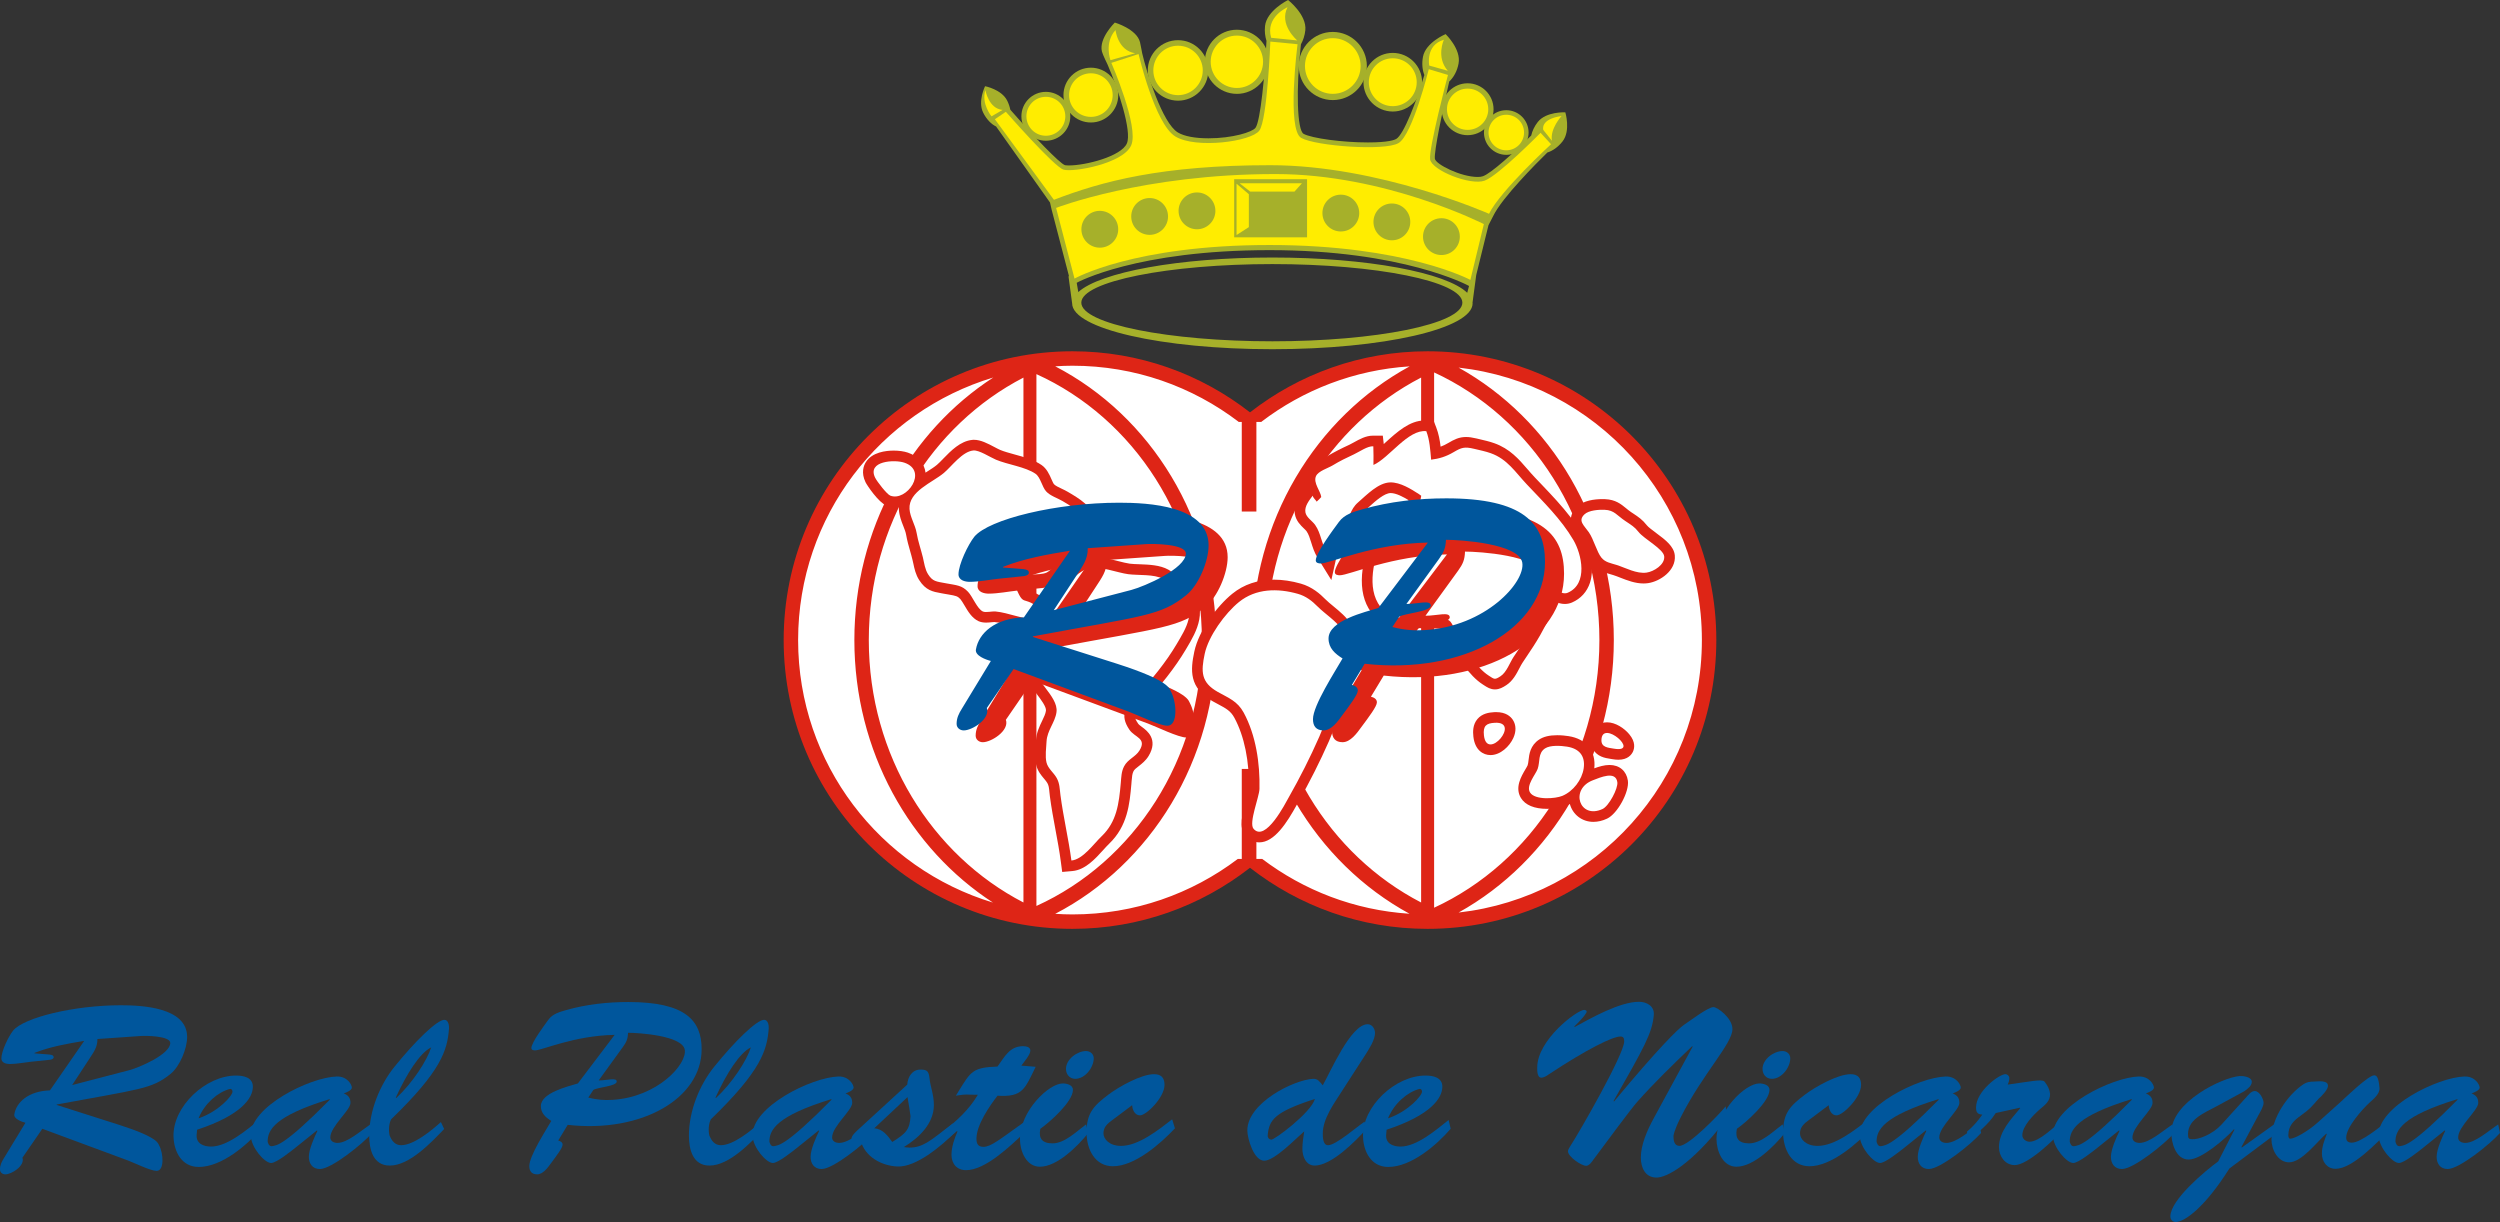 <svg xmlns="http://www.w3.org/2000/svg" width="420" height="205.295"><rect width="100%" height="100%" fill="#333333" stroke="none"/><path d="M12.125 182.29l9.675-2.522c1.593-.43 6.802-2.644 6.802-4.55 0-1.206-4.195-1.243-5.05-1.164l-7.19.5c.038 1.364-.663 2.257-1.364 3.345l-2.873 4.39zm-5.012 7.344l-3.345 4.858c.467 1.36-1.826 2.8-2.873 2.8-.467 0-.897-.314-.897-.82 0-.737.276-1.28.664-1.905l3.61-5.942c-.616-.16-2.018-.66-1.863-1.44.35-2.022 2.372-3.886 5.983-4.002l5.755-8.316c-2.84.467-5.713.972-8.357 2.023v.075c2.45.233 3.224.08 3.224.663 0 .308-.542.425-.738.425l-3.032.313c-1.084.117-2.485.388-3.61.388-.585 0-1.402-.196-1.402-.93 0-1.247 1.205-3.732 1.985-4.704 1.827-2.177 10.217-4.237 18.07-4.237 3.573 0 11.15.35 11.15 5.325 0 1.98-1.242 4.976-2.798 6.218-3.187 2.565-5.13 2.523-19.12 5.13v.074l10.496 3.345c6.68 2.135 6.526 3.144 6.722 3.457.738 1.36.892 4.275-.43 4.275-1.01 0-3.77-1.36-4.816-1.748l-14.38-5.326zM39.058 183.38c0-.272-.196-.506-.467-.43-1.942.508-4.194 2.372-5.245 4.937 3.42-1.168 5.75-3.85 5.713-4.508m4.817 6.254c-2.37 2.76-6.643 6.414-10.493 6.414-2.835 0-4.157-2.527-4.232-5.092-.16-5.092 5.475-10.296 10.53-10.26 1.242 0 2.798.314 2.798 1.87 0 1.9-1.906 4.774-9.367 7.227l-.078.855c-.117 1.476 1.168 1.976 2.41 1.976 2.76 0 6.027-2.83 8.082-4.466l.35 1.476z" fill="#00569c"/><path d="M44.965 191.773c.038.192.197.892.776.78.78-.16 1.986-.042 9.68-7.815l-.08-.075c-9.25 2.836-10.374 5.204-10.374 7.11m4.704 1.01c-.738.583-3.228 2.6-4.12 2.6-1.09 0-3.345-2.564-3.42-4.582-.16-4.857 9.95-9.832 14.454-9.95 1.79-.036 2.527 1.402 2.527 1.87 0 .467-1.008.854-1.358.967.738.313 1.125.738 1.125 1.597 0 1.243-3.382 3.962-3.382 5.793 0 .66.584.93 1.205.93 1.635 0 3.85-1.986 5.522-3.112l.31 1.44c-1.674 1.905-6.878 6.058-8.784 6.058-1.28 0-1.864-.93-1.864-2.055 0-1.243.934-3.303 1.44-4.354l-.08-.075-3.574 2.872z" fill="#00569c"/><path d="M66.574 184.468c2.76-2.565 5.167-6.298 5.868-8.512-1.902.93-4.12 4.43-5.947 8.432l.08.08zm8.045 5.204c-2.14 2.22-5.794 6.143-9.134 6.143-2.836 0-3.457-2.76-3.457-5.055 0-4.078 1.746-8.47 4.273-11.58 3.42-4.233 7.11-7.85 8.353-7.85.663 0 .817.936.78 1.44-.276 3.69-1.285 7.11-9.717 15.27-.35.665-.468 1.753-.272 2.683.35.892.893 1.672 1.944 1.672 2.135 0 5.13-2.49 6.685-3.886l.542 1.162zM100.58 181.514c1.438 0 3.03-.547 3.03.19 0 .782-3.302.973-3.923 1.403l-.855 1.28c1.434.392 2.756.467 4 .392 7.618-.43 12.63-5.99 12.206-8.438-.43-2.368-7.736-2.835-9.52-2.835-.043 1.046-.276 1.555-.86 2.373l-4.08 5.634zm-6.802 10.1c.35.08.738.275.738.7 0 .505-.972 1.79-1.98 3.15-.506.7-1.323 1.826-2.295 1.826-.928 0-1.316-.542-1.316-1.397 0-1.71 2.756-5.947 3.69-7.577-.934-.584-1.75-1.285-1.75-2.49 0-2.252 4.586-3.303 6.216-3.808l6.18-8.16c-6.8.116-12.2 2.606-13.37 2.606-.228 0-.62-.042-.62-.393 0-.928 2.256-3.923 2.877-4.778.7-.97 1.864-1.28 2.953-1.593 3.382-.972 6.956-1.36 10.455-1.36 9.637 0 12.318 3.11 12.318 7.928 0 8.278-10.067 14.108-22.502 12.706l-1.592 2.64zM120.284 184.468c2.76-2.565 5.167-6.298 5.867-8.512-1.905.93-4.12 4.43-5.946 8.432l.08.08zm8.044 5.204c-2.14 2.22-5.792 6.143-9.133 6.143-2.835 0-3.457-2.76-3.457-5.055 0-4.078 1.748-8.47 4.275-11.58 3.42-4.233 7.11-7.85 8.353-7.85.663 0 .817.936.78 1.44-.276 3.69-1.285 7.11-9.717 15.27-.35.665-.468 1.753-.272 2.683.35.892.892 1.672 1.943 1.672 2.136 0 5.13-2.49 6.686-3.886l.542 1.162z" fill="#00569c"/><path d="M129.26 191.773c.038.192.197.892.776.78.78-.16 1.986-.042 9.68-7.815l-.08-.075c-9.25 2.836-10.375 5.204-10.375 7.11m4.705 1.01c-.738.583-3.228 2.6-4.12 2.6-1.09 0-3.345-2.564-3.42-4.582-.16-4.857 9.95-9.832 14.454-9.95 1.788-.036 2.526 1.402 2.526 1.87 0 .467-1.01.854-1.36.967.74.313 1.127.738 1.127 1.597 0 1.243-3.378 3.962-3.378 5.793 0 .66.58.93 1.2.93 1.636 0 3.85-1.986 5.522-3.112l.31 1.44c-1.674 1.905-6.878 6.058-8.784 6.058-1.28 0-1.864-.93-1.864-2.055 0-1.243.93-3.303 1.438-4.354l-.08-.075-3.573 2.872z" fill="#00569c"/><path d="M146.867 189.557c1.44.08 2.294 1.285 3.032 2.294 2.33-1.438 2.952-2.1 3.068-4.353-.116-.817-.27-1.864-.504-3.186l-5.597 5.247zm13.21-.817l.39 1.476c-2.37 2.373-6.606 5.91-9.713 5.755-2.602-.115-5.48-1.596-6.18-4.432-.234.234-.505.505-.855.505-.39 0-.665-.388-.665-.74 0-.503.626-1.045.935-1.358l8.432-7.736c.08-1.28.817-2.524 2.22-2.524 1.162 0 1.396.35 1.512 1.44.155 1.475.738 2.797.738 4.507 0 3.186-2.564 5.555-5.05 7.073 2.486.425 4.004-.738 5.905-2.177l2.33-1.79z" fill="#00569c"/><path d="M173.994 179.22c-1.827 3.695-2.14 5.13-6.414 4.86-1.322 1.708-3.536 4.894-3.536 7.225 0 .855.275 1.364 1.168 1.364 1.242 0 2.644-1.173 6.68-4.046l.196 1.71c-2.29 2.097-6.49 6.255-9.79 6.255-1.52 0-2.45-1.048-2.45-2.603 0-1.28.505-2.76 1.01-3.887l-.08-.08-1.976 1.594-.43-1.476c2.332-1.785 4.47-3.766 5.905-6.214-2.368 0-1.63-.158-3.69.155l.43-.702c2.097-3.42 2.405-4.04 6.563-4.195 1.168-1.593 2.023-3.42 4.275-3.42.504 0 1.247.117 1.247.738 0 .697-1.13 1.982-1.518 2.53l2.41.19z" fill="#00569c"/><path d="M179.085 179.57c0-1.593 1.864-2.994 3.382-2.994.696 0 1.28.51 1.28 1.205 0 1.556-1.44 3.462-3.106 3.462-.934 0-1.555-.738-1.555-1.672m3.733 10.805c-1.752 2.135-5.172 5.634-8.124 5.634-2.294 0-3.34-2.645-3.34-4.626 0-4.74 4.853-9.366 7.185-9.366.662 0 1.713.233 1.713 1.088 0 1.944-3.85 5.4-5.48 6.53-.313 1.59.27 2.45 2.06 2.45 2.056 0 4.08-2.06 5.634-3.187l.35 1.475z" fill="#00569c"/><path d="M186.935 188.118c-.855.622-1.555 1.206-1.555 2.294 0 .892.934 2.098 2.952 2.098 2.957 0 6.335-2.72 8.59-4.466l.468 1.513c-2.373 2.528-6.722 6.372-10.417 6.372-2.99 0-4.43-2.8-4.43-5.672 0-3.265 1.17-4.47 3.69-6.377 1.753-1.316 5.48-3.418 7.658-3.418 1.206 0 1.748.626 1.748 1.794 0 2.13-3.07 5.124-4.115 5.124-.897 0-1.285-.97-1.322-1.71l-3.265 2.448zM212.974 190.724c-.037.35.154.663.584.738.467.117 6.722-4.546 7.344-6.84-6.84 2.215-7.695 3.537-7.928 6.102m12.398-7.307c-1.284 2.02-3.148 4.546-3.148 7.036 0 .62.037 1.943.892 1.943 1.322 0 4.9-3.148 6.143-3.966l.27 1.285c-1.827 2.018-5.83 6.1-8.666 6.1-1.476 0-2.06-1.555-2.06-2.797 0-.972.154-1.986.308-2.953-1.36 1.163-4.97 4.933-6.722 4.933-1.747 0-2.836-3.728-2.836-5.092 0-4.583 7.732-8.47 11.035-8.665.816-.037 1.13.505 1.634 1.09 1.284-2.215 4.7-10.26 7.54-10.26.775 0 1.242.776 1.242 1.477 0 1.167-1.05 2.76-1.672 3.732l-3.962 6.138z" fill="#00569c"/><path d="M238.895 183.38c0-.272-.192-.506-.467-.43-1.94.508-4.195 2.372-5.246 4.937 3.424-1.168 5.75-3.85 5.713-4.508m4.82 6.254c-2.372 2.76-6.647 6.414-10.49 6.414-2.837 0-4.16-2.527-4.238-5.092-.155-5.092 5.48-10.296 10.53-10.26 1.247 0 2.797.314 2.797 1.87 0 1.9-1.906 4.774-9.366 7.227l-.075.855c-.116 1.476 1.164 1.976 2.406 1.976 2.76 0 6.025-2.83 8.086-4.466l.35 1.476zM284.365 175.84l-.08-.08c-3.26 3.112-6.488 6.256-9.244 9.367-1.13 1.285-5.25 6.876-7.31 9.637-.27.388-.74 1.09-1.243 1.09-.855 0-3.07-1.552-3.07-2.45 0-.233.272-.658.388-.854 1.598-2.448 9.06-15.468 9.06-17.602 0-.505-.118-.818-.623-.818-1.322 0-5.596 2.098-12.127 6.41-.308.238-.818.51-1.163.51-.743 0-.7-1.25-.7-1.71 0-4.668 6.72-9.68 7.89-9.68.19 0 .424.116.424.312 0 .038-.196.66-2.097 2.486l.074.08c2.76-1.515 7.58-4.238 10.805-4.238 1.32 0 2.6.738 2.49 2.177-.24 3.11-1.753 5.676-6.766 14.496l.08.074c7.46-8.974 10.763-12.202 11.735-12.86 1.167-.78 4.077-2.995 4.974-2.995.66 0 3.186 1.83 3.186 3.695 0 2.448-4.975 7.46-8.703 14.846-1.13 2.252-1.205 3.028-1.205 3.182 0 .7.154 1.593 1.01 1.593 1.55 0 6.646-5.242 7.767-6.643.08.934.158 1.4.158 1.752 0 .308-.117.5-.43.892-5.59 7.226-9.674 9.323-11.347 9.323-1.942 0-2.638-1.71-2.638-3.382 0-2.134 1.088-4.582 2.097-6.45l6.605-12.16z" fill="#00569c"/><path d="M296.104 179.57c0-1.593 1.864-2.994 3.382-2.994.7 0 1.28.51 1.28 1.205 0 1.556-1.434 3.462-3.106 3.462-.935 0-1.556-.738-1.556-1.672m3.733 10.805c-1.752 2.135-5.172 5.634-8.124 5.634-2.294 0-3.34-2.645-3.34-4.626 0-4.74 4.853-9.366 7.19-9.366.658 0 1.71.233 1.71 1.088 0 1.944-3.85 5.4-5.48 6.53-.314 1.59.27 2.45 2.06 2.45 2.06 0 4.078-2.06 5.633-3.187l.35 1.475z" fill="#00569c"/><path d="M303.956 188.118c-.855.622-1.556 1.206-1.556 2.294 0 .892.934 2.098 2.952 2.098 2.957 0 6.335-2.72 8.59-4.466l.468 1.513c-2.373 2.528-6.722 6.372-10.417 6.372-2.99 0-4.43-2.8-4.43-5.672 0-3.265 1.17-4.47 3.692-6.377 1.752-1.316 5.48-3.418 7.656-3.418 1.207 0 1.75.626 1.75 1.794 0 2.13-3.07 5.124-4.122 5.124-.892 0-1.28-.97-1.317-1.71l-3.264 2.448z" fill="#00569c"/><path d="M315.264 191.773c.038.192.197.892.78.78.776-.16 1.98-.042 9.675-7.815l-.08-.075c-9.25 2.836-10.376 5.204-10.376 7.11m4.705 1.01c-.744.583-3.23 2.6-4.122 2.6-1.088 0-3.34-2.564-3.42-4.582-.158-4.857 9.947-9.832 14.455-9.95 1.79-.036 2.527 1.402 2.527 1.87 0 .467-1.01.854-1.36.967.74.313 1.126.738 1.126 1.597 0 1.243-3.377 3.962-3.377 5.793 0 .66.578.93 1.2.93 1.634 0 3.85-1.986 5.52-3.112l.31 1.44c-1.673 1.905-6.877 6.058-8.783 6.058-1.28 0-1.864-.93-1.864-2.055 0-1.243.93-3.303 1.44-4.354l-.08-.075-3.574 2.872z" fill="#00569c"/><path d="M335.28 186.992c-1.36 2.135-2.996 3.15-4.663 4.82l-.155-1.71c1.01-.816 1.822-1.788 2.565-2.84-.817-.078-1.05-.387-1.05-1.2 0-2.798 3.965-5.6 4.895-5.6.387 0 .7.312.7.663 0 .387-.116.738-.27 1.088 3.653-.504 5.788-.972 6.175-.504.584.737.855 1.358.935 2.06 0 1.2-.74 1.783-1.635 2.52-1.126.973-3.028 2.88-3.028 4.435 0 .62.62 1.088 1.205 1.088 1.667 0 4.12-2.527 5.4-3.5l.27 1.44c-1.475 1.668-5.946 5.984-8.16 5.984-1.63 0-2.64-1.513-2.64-2.994 0-2.64 2.018-4.7 3.574-6.568l-.08-.075-4.04.892z" fill="#00569c"/><path d="M347.715 191.773c.042.192.197.892.78.78.776-.16 1.98-.042 9.675-7.815l-.08-.075c-9.25 2.836-10.375 5.204-10.375 7.11m4.705 1.01c-.74.583-3.228 2.6-4.12 2.6-1.09 0-3.34-2.564-3.42-4.582-.154-4.857 9.945-9.832 14.453-9.95 1.79-.036 2.528 1.402 2.528 1.87 0 .467-1.008.854-1.36.967.74.313 1.127.738 1.127 1.597 0 1.243-3.377 3.962-3.377 5.793 0 .66.58.93 1.2.93 1.635 0 3.85-1.986 5.522-3.112l.308 1.44c-1.667 1.905-6.876 6.058-8.782 6.058-1.28 0-1.864-.93-1.864-2.055 0-1.243.934-3.303 1.44-4.354l-.08-.075-3.574 2.872z" fill="#00569c"/><path d="M375.388 189.792l-.08-.08c-1.397 1.556-5.48 5.092-7.614 5.092-2.177 0-2.915-2.835-2.915-4.545 0-5.093 8.468-9.213 11.463-9.484.54-.038 2.06.117 2.06.97 0 .702-.776 1.244-1.285 1.594l-4.43 2.41c-2.446 1.318-5.324 2.407-4.974 5.247.038.308.27.388.622.388 1.088.112 3.46-.818 4.933-2.41l4.16-4.588c.39-.425.856-1.09 1.477-1.09.776 0 1.476 1.323 1.476 1.987 0 .584-.54 1.476-.817 1.98l-2.91 5.443.074.075 5.91-4.233.19 1.63-8.197 6.138c-4.083 6.49-7.503 8.98-9.016 8.98-.547 0-.893-.43-.893-.936 0-2.798 5.905-7.694 8.04-9.25l2.724-5.32z" fill="#00569c"/><path d="M393.265 185.09c.813-.742 4.625-4.433 5.596-4.433.31 0 .74.117.894 2.14.08.93-.972 1.826-1.593 2.368-1.242 1.13-4.003 4.2-4.003 5.947 0 .62.35.855.972.855 1.475 0 4.82-2.72 5.983-3.653l.234 1.672c-1.98 1.9-6.102 6.372-8.975 6.372-1.438 0-2.293-1.205-2.293-2.565 0-1.167.424-2.25.816-3.265l-.08-.075c-1.517 1.318-4.12 4.817-6.254 4.817-1.906 0-2.957-2.177-2.957-3.85 0-3.77 2.915-7.652 5.405-9.287.54-.345 1.046-.425 1.71-.425.54 0 2.522-.35 2.368.818-.075.62-1.126 1.705-1.556 2.055-1.205 1.365-1.44 1.716-2.952 2.8-1.205.86-2.14 1.71-2.14 3.344 0 .192.042.58.313.58.7 0 2.836-1.126 4.662-2.757l3.85-3.457z" fill="#00569c"/><path d="M402.435 191.773c.037.192.196.892.78.78.776-.16 1.98-.042 9.675-7.815l-.08-.075c-9.25 2.836-10.375 5.204-10.375 7.11m4.704 1.01c-.74.583-3.224 2.6-4.12 2.6-1.09 0-3.34-2.564-3.42-4.582-.16-4.857 9.95-9.832 14.453-9.95 1.79-.036 2.532 1.402 2.532 1.87 0 .467-1.014.854-1.364.967.74.313 1.127.738 1.127 1.597 0 1.243-3.378 3.962-3.378 5.793 0 .66.58.93 1.2.93 1.635 0 3.85-1.986 5.522-3.112l.308 1.44c-1.668 1.905-6.877 6.058-8.782 6.058-1.28 0-1.864-.93-1.864-2.055 0-1.243.934-3.303 1.438-4.354l-.08-.075-3.573 2.872z" fill="#00569c"/><path d="M253.057 26.015c-2.07 0-3.752-1.68-3.752-3.75 0-2.07 1.682-3.752 3.752-3.752 2.065 0 3.746 1.682 3.746 3.75 0 2.07-1.68 3.752-3.746 3.752M223.904 16.814c-3.153 0-5.718-2.57-5.718-5.727 0-3.153 2.565-5.723 5.718-5.723 3.158 0 5.728 2.57 5.728 5.723 0 3.158-2.57 5.727-5.728 5.727" fill="#a6b02a"/><path d="M246.56 22.71c-2.403 0-4.36-1.952-4.36-4.358 0-2.4 1.957-4.36 4.36-4.36 2.404 0 4.357 1.96 4.357 4.36 0 2.406-1.953 4.358-4.358 4.358M175.706 23.645c-2.266 0-4.11-1.84-4.11-4.107 0-2.265 1.844-4.106 4.11-4.106s4.106 1.84 4.106 4.106-1.84 4.107-4.106 4.107" fill="#a6b02a"/><path d="M183.268 20.58c-2.54 0-4.606-2.066-4.606-4.603 0-2.54 2.065-4.606 4.606-4.606 2.537 0 4.6 2.066 4.6 4.607 0 2.537-2.063 4.602-4.6 4.602M233.984 18.738c-2.714 0-4.924-2.21-4.924-4.928 0-2.71 2.21-4.924 4.924-4.924 2.714 0 4.928 2.214 4.928 4.924 0 2.718-2.214 4.928-4.928 4.928M197.91 16.913c-2.798 0-5.083-2.28-5.083-5.078 0-2.803 2.285-5.087 5.083-5.087 2.803 0 5.083 2.284 5.083 5.087 0 2.798-2.28 5.078-5.083 5.078" fill="#a6b02a"/><path d="M207.794 15.767c-2.967 0-5.382-2.42-5.382-5.386 0-2.97 2.415-5.386 5.382-5.386 2.97 0 5.39 2.416 5.39 5.387 0 2.967-2.42 5.387-5.39 5.387" fill="#a6b02a"/><path d="M172.436 19.536c0 1.804 1.462 3.27 3.27 3.27 1.803 0 3.266-1.466 3.266-3.27 0-1.803-1.463-3.27-3.266-3.27-1.808 0-3.27 1.467-3.27 3.27M256.04 22.265c0 1.65-1.336 2.985-2.985 2.985-1.645 0-2.98-1.336-2.98-2.985 0-1.65 1.335-2.986 2.98-2.986 1.65 0 2.985 1.336 2.985 2.985M228.585 11.09c0 2.583-2.098 4.676-4.68 4.676-2.58 0-4.673-2.093-4.673-4.677 0-2.584 2.093-4.677 4.672-4.677 2.583 0 4.68 2.093 4.68 4.676M250.027 18.354c0 1.915-1.55 3.466-3.47 3.466-1.91 0-3.467-1.55-3.467-3.466 0-1.915 1.556-3.466 3.466-3.466 1.92 0 3.47 1.55 3.47 3.466M179.605 15.976c0 2.023 1.64 3.662 3.663 3.662 2.022 0 3.662-1.64 3.662-3.662 0-2.023-1.64-3.663-3.662-3.663-2.023 0-3.663 1.64-3.663 3.663M238.008 13.812c0 2.224-1.803 4.023-4.022 4.023-2.224 0-4.023-1.8-4.023-4.023s1.8-4.022 4.023-4.022c2.22 0 4.022 1.8 4.022 4.022M202.064 11.833c0 2.29-1.86 4.153-4.153 4.153-2.293 0-4.152-1.864-4.152-4.153 0-2.294 1.86-4.153 4.153-4.153 2.294 0 4.154 1.86 4.154 4.153M212.195 10.38c0 2.43-1.97 4.4-4.4 4.4-2.43 0-4.4-1.97-4.4-4.4 0-2.43 1.97-4.4 4.4-4.4 2.43 0 4.4 1.97 4.4 4.4" fill="#ffed00"/><path d="M246.494 49.19c-3.5-3.395-16.822-5.927-32.733-5.927-15.72 0-28.92 2.47-32.61 5.807l-.263-1.56.047-.028c.098-.06 10.03-5.46 32.364-5.46 22.335 0 33.294 5.903 33.402 5.97l.093.06-.3 1.14zm-32.733 8.15c-17.382 0-32.102-2.907-32.102-6.49s14.72-6.484 32.103-6.484c17.383 0 31.917 2.9 31.917 6.484 0 3.583-14.534 6.49-31.916 6.49m49.215-38.467s-3.223-.173-4.634 1.626c-.573.732-.933 1.522-1.1 2.27-2.804 2.77-6.682 6.315-8.102 6.834-.215.084-.528.126-.892.126-2.84 0-7.073-2.13-7.194-3.07-.16-1.18 1.33-8.287 2.415-12.963.743-.69 1.336-1.757 1.57-3.032.453-2.415-2.177-4.933-2.177-4.933s-3.36 1.4-3.808 3.817c-.21 1.124-.102 2.194.234 3.058-1.308 4.36-3.434 9.993-4.742 10.75-.233.135-1.266.574-4.737.574-4.28 0-9.43-.69-10.81-1.448-1.083-.598-1.298-7.437-.457-14.925l.01-.11c.377-.676.648-1.475.74-2.367C219.563 2.47 216.396 0 216.396 0s-3.602 1.77-3.873 4.382c-.093.897.01 1.742.248 2.485l-.02.318c-.25 5.24-.985 13.14-1.825 14.285-.528.72-3.873 1.766-7.91 1.766-2.265 0-4.092-.35-5.138-.985-2.607-1.578-5.256-10.123-5.99-13.304 0 0-.275-1.48-.368-1.86-.552-2.218-4.23-3.297-4.23-3.297s-2.718 2.647-2.166 4.866c.13.533.93 2.15.93 2.15 1.76 4.04 4.152 11.272 3.26 13.29-.953 2.177-6.895 3.7-9.745 3.7-.45 0-.63-.042-.673-.056-.91-.318-5.307-4.91-9.035-9.166l-.13-.154c-.1-.49-.267-1-.52-1.51-.94-1.89-3.718-2.428-3.718-2.428s-1.26 2.536-.322 4.433c.555 1.126 1.373 1.957 2.176 2.336l9.06 12.777.246 1.103 2.953 11.32-.103-.07.616 4.582c0 4.256 15.062 7.703 33.64 7.703 18.58 0 33.64-3.447 33.64-7.703 0-.042-.014-.08-.014-.122l.62-4.63 2.062-8.385.803-1.56c1.51-3.11 7.33-8.927 9.087-10.646.878-.272 1.803-.912 2.546-1.86 1.41-1.8.472-4.887.472-4.887" fill="#a6b02a"/><path d="M167.14 20.03l1.842-1.25s8.077 9.22 9.68 9.716c1.61.495 10.02-.99 11.38-4.083 1.363-3.088-3.336-13.85-3.336-13.85l4.573-1.487s2.723 11.754 6.184 13.856c3.467 2.102 12.74.864 14.104-.99 1.36-1.855 1.85-14.954 1.85-14.954l4.568.444s-1.845 14.384.63 15.748c2.477 1.36 13.978 2.223 16.328.864 2.35-1.36 5.092-12.422 5.092-12.422l3.224.967s-3.247 12.318-3 14.177c.248 1.855 6.802 4.452 9.157 3.584 2.35-.864 9.4-8.04 9.4-8.04l1.76 1.92s-8.563 7.854-10.418 11.69c0 0-18.435-8.167-36.738-8.167-18.307 0-28.328 2.724-36.363 5.816l-9.92-13.54z" fill="#ffed00"/><path d="M177.427 34.93s14.594-5.69 36.858-5.69c18.556 0 35.004 8.413 35.004 8.413l-2.267 9.37s-10.842-5.862-33.728-5.862c-22.88 0-32.776 5.644-32.776 5.644l-3.093-11.875z" fill="#ffed00"/><path d="M196.232 36.363c0 1.71-1.387 3.093-3.093 3.093-1.71 0-3.093-1.383-3.093-3.093s1.383-3.092 3.092-3.092c1.705 0 3.092 1.384 3.092 3.093M187.86 38.516c0 1.71-1.388 3.093-3.093 3.093-1.71 0-3.093-1.384-3.093-3.094s1.383-3.093 3.093-3.093c1.705 0 3.092 1.383 3.092 3.093M204.186 35.424c0 1.705-1.387 3.092-3.092 3.092S198 37.13 198 35.424c0-1.71 1.39-3.093 3.094-3.093 1.705 0 3.092 1.384 3.092 3.094M228.352 35.795c0 1.71-1.383 3.093-3.093 3.093-1.706 0-3.093-1.383-3.093-3.093s1.387-3.092 3.092-3.092c1.71 0 3.092 1.382 3.092 3.092M236.927 37.278c0 1.706-1.383 3.093-3.092 3.093-1.705 0-3.093-1.386-3.093-3.092 0-1.71 1.388-3.092 3.093-3.092 1.71 0 3.092 1.383 3.092 3.092M245.25 39.753c0 1.71-1.38 3.093-3.09 3.093-1.706 0-3.094-1.383-3.094-3.093s1.388-3.093 3.093-3.093c1.71 0 3.09 1.383 3.09 3.093M219.586 39.876h-12.244v-9.773h12.244v9.773z" fill="#a6b02a"/><path d="M239.826 59.015c-11.25 0-21.596 3.84-29.827 10.263-8.233-6.423-18.575-10.263-29.825-10.263-26.796 0-48.518 21.722-48.518 48.518 0 26.792 21.722 48.514 48.518 48.514 11.25 0 21.592-3.84 29.824-10.263 8.23 6.423 18.577 10.263 29.826 10.263 26.796 0 48.52-21.722 48.52-48.514 0-26.796-21.724-48.518-48.52-48.518" fill="#de2516"/><path d="M245.045 153.306c15.496-8.624 26.077-25.88 26.077-45.772 0-19.9-10.58-37.158-26.077-45.777 22.994 2.593 40.872 22.083 40.872 45.777 0 23.685-17.874 43.18-40.872 45.772m-4.115-90.74c16.327 7.544 27.768 24.81 27.768 44.968 0 20.148-11.44 37.42-27.768 44.963v-89.93zm-2.182 89.053c-15.37-7.952-25.983-24.68-25.983-44.086 0-19.415 10.61-36.153 25.983-44.104v88.19zm-26.698-7.32h-.976V129.18h-2.457V144.3h-.664c-7.726 5.848-17.345 9.323-27.777 9.323-.976 0-1.943-.037-2.9-.102 16.004-8.3 27.038-25.768 27.038-45.986 0-20.228-11.034-37.695-27.04-45.992.96-.065 1.926-.102 2.902-.102 10.493 0 20.158 3.513 27.908 9.418-.01.01-.023.018-.032.028h.565v15.056h2.457V70.886h.874c-.01-.01-.02-.02-.033-.028 7.007-5.34 15.58-8.713 24.91-9.31-15.717 8.543-26.484 25.912-26.484 45.986 0 20.055 10.754 37.428 26.456 45.977-9.264-.6-17.776-3.932-24.746-9.21m-77.968-36.766c0-20.83 13.823-38.41 32.79-44.118-13.987 9.058-23.34 25.418-23.34 44.118 0 18.672 9.325 35.032 23.284 44.1-18.94-5.733-32.734-23.298-32.734-44.1m40.035-44.683c16.332 7.396 27.796 24.596 27.796 44.684 0 20.078-11.47 37.265-27.796 44.664V62.85zm-2.18 88.765c-15.37-7.95-25.98-24.68-25.98-44.08 0-19.41 10.61-36.15 25.98-44.1v88.18z" fill="#fff"/><path d="M266.988 134.91c.154.052.303.09.448.122 5.03 1.042-.392-4.765-.448-.12" fill="#fff"/><path d="M269.98 121.348c-1.347 0-2.71.93-2.725 3-.014 1.25.626 2.25 1.748 2.746.54.238 1.093.322 1.574.397l.257.043c.388.066.733.103 1.05.103 1.58 0 2.21-.85 2.45-1.355.246-.527.49-1.606-.623-2.933-.825-.995-2.302-2-3.73-2M251.362 119.635c-.112 0-.224 0-.34.01-.898.05-2.028.228-2.813 1.153-.8.948-.772 2.135-.683 2.943.252 2.295 1.654 3.112 2.882 3.112 1.653 0 3.18-1.443 3.83-2.868.505-1.103.476-2.182-.065-3.027-.393-.603-1.192-1.322-2.813-1.322M224.037 101.874c-.523-.43-1.018-.836-1.387-1.21-.846-.86-2.19-2.07-4.116-2.616-1.546-.44-3.06-.664-4.485-.664-2.72 0-5.088.795-7.027 2.37-2.527 2.045-5.62 6.147-6.376 9.706-.654 3.112-.916 6.087 3.064 8.34.323.18.64.35.945.513 1.303.696 2.097 1.116 2.72 2.27 1.68 3.107 2.54 7.344 2.433 11.922-.02.27-.262 1.168-.44 1.827-.686 2.513-1.28 4.68-.158 6.026.62.747 1.452 1.16 2.35 1.16 2.522 0 4.63-3.248 6.362-6.42l.14-.266c1.99-3.504 3.69-6.886 5.21-10.334.25-.57.475-1.14.7-1.71.495-1.242.957-2.42 1.658-3.46 1.028-1.538 1.21-2.898 1.406-4.337.038-.255.075-.526.117-.807.06-.397.145-.827.234-1.275.47-2.504 1.065-5.615-.444-8.068-.715-1.163-1.878-2.12-2.906-2.966M278.217 89.527c-.584-.435-1.313-.976-1.537-1.266-.757-.97-1.434-1.415-2.29-1.985l-.368-.242c-.346-.234-.62-.463-.873-.673-.82-.668-1.74-1.43-3.486-1.5-.136-.005-.285-.01-.444-.01-1.35 0-3.196.226-4.298 1.295-.64.622-.93 1.248-1 1.832-1.513-1.972-3.21-3.775-4.877-5.522-.416-.435-.83-.87-1.242-1.304-.416-.438-.8-.886-1.182-1.325-1.457-1.69-2.966-3.44-5.577-4.368-.818-.29-1.677-.49-2.513-.682l-.49-.117c-.71-.168-1.248-.243-1.743-.243-1.192 0-2.023.435-2.986 1.004-.442.26-.858.462-1.288.62-.13-1.083-.327-2.17-.738-3.24l-.392-1.01-1.075-.122c-.173-.018-.346-.028-.514-.028-2.476 0-4.615 1.948-6.512 3.667l-.32.295-.16-1.41h-1.7c-1.14 0-2.22.6-3.173 1.13-.26.144-.504.28-.72.382-1.386.64-2.554 1.22-3.755 1.953-.177.108-.416.21-.668.327-1.032.477-2.317 1.065-2.854 2.308-.393.902-.285 1.77-.047 2.518l-.294.397-.132.173c-.687.91-1.714 2.284-1.43 3.985.2 1.144.958 1.873 1.51 2.405.168.164.364.346.44.454.363.523.564 1.163.793 1.906.248.798.53 1.705 1.075 2.583l2.308 3.733.953-4.284.444-2.004c.69-.5 1.345-1.005 1.948-1.663.714-.78 1.074-1.59 1.364-2.243.275-.635.48-1.088.953-1.5.22-.19.458-.4.7-.625 1.06-.958 2.518-2.275 3.602-2.294.91 0 2.102.635 3.037 1.205l-.052.052c-.186.182-.812.504-1.224.714-.41.206-.803.41-1.116.608-2.425 1.532-3.43 3.344-4.265 5.778-2.13 6.223-1.476 10.694 1.953 13.3 1.34 1.02 2.92 1.135 3.99 1.135.466 0 .938-.018 1.43-.05.39-.024.78-.048 1.148-.048.107 0 .215.005.322.01.2.008.477.013.8.013.625.01 2.218.024 2.727.15.154.266.383.794.51 1.093.195.453.382.864.532 1.12l.074.127c1.373 2.29 3.25 5.43 5.615 6.947l.223.145c.52.336 1.05.686 1.822.686.752 0 1.33-.34 1.906-.714 1.1-.715 1.72-1.91 2.215-2.87.164-.312.323-.62.486-.868l.64-.962c.795-1.177 1.608-2.392 2.35-3.7.697-1.228 1.342-2.49 1.963-3.704.27-.524.537-1.047.813-1.58.032-.055.06-.13.093-.205.373.14.793.248 1.28.248.41 0 .812-.084 1.19-.243 1.48-.64 2.528-1.794 3.032-3.336.35-1.08.402-2.27.266-3.452.09.136.178.27.28.392.88 1.08 1.98 1.393 2.87 1.64.163.047.335.094.504.15.383.12.775.275 1.177.434 1.162.453 2.48.972 3.895.972.257 0 .518-.02.77-.056 1.986-.285 4.724-2.107 4.485-4.658-.144-1.54-1.607-2.63-3.153-3.78M199.656 98.6c-.463-.462-.967-.71-1.332-.89-.102-.048-.2-.09-.26-.127-.1-.085-.207-.248-.333-.43-.29-.435-.695-1.023-1.456-1.453-1.397-.78-3.233-.846-4.85-.906-.616-.02-1.195-.042-1.634-.098-.524-.075-1.21-.243-1.94-.43-1.265-.323-2.704-.682-4.017-.682-.397 0-.775.032-1.116.098-1.78.34-3.373 1.845-4.658 3.055-.258.243-.5.472-.72.663-.37.323-.734.724-1.117 1.15-.462.513-1.154 1.275-1.555 1.47-.187-.106-.407-.228-.682-.363-.463-.225-.837-.332-1.084-.402-.005 0-.014-.005-.02-.005-.022-.042-.055-.093-.083-.16-.08-.14-.25-.466-.263-.508.14-.224.967-.27 1.575-.304.808-.046 1.728-.103 2.56-.51.943-.46 1.733-1.428 2.494-2.358.262-.318.496-.617.7-.818.32-.313.664-.626 1.02-.943.826-.74 1.677-1.5 2.345-2.416.888-1.215 1.206-2.458.95-3.7-.5-2.392-2.972-3.84-4.785-4.9-.322-.192-.682-.365-1.05-.538-.515-.243-1.043-.495-1.28-.752-.108-.122-.3-.56-.43-.85-.346-.785-.776-1.76-1.654-2.37-1.284-.882-2.947-1.34-4.554-1.78-.897-.25-1.752-.48-2.41-.76-.267-.112-.594-.29-.94-.472-1.14-.603-2.317-1.224-3.452-1.224l-.196.005-.084.01c-2.01.19-3.607 1.844-4.896 3.17-.388.403-.752.777-1.037 1.015-.41.35-1.008.733-1.643 1.135-.094.06-.187.12-.28.182-.188-1.537-1.243-2.78-2.98-3.368-.64-.215-1.482-.336-2.365-.336-1.3 0-3.63.253-4.69 1.95-.35.56-.827 1.746-.047 3.362.252.528 2.186 3.406 3.518 3.93.448.167.92.256 1.406.256.228 0 .452-.037.68-.075-.004.154-.008.318 0 .48.062 1.043.42 1.96.74 2.767.21.528.4 1.023.476 1.462.172.99.42 1.855.658 2.69.14.496.29 1 .416 1.547.05.2.093.4.14.61.182.865.388 1.846.977 2.767 1.11 1.747 2.303 1.962 3.68 2.21l.45.083.79.136c1.274.22 1.53.276 1.998.77.164.174.444.655.677 1.038.594 1.014 1.27 2.163 2.374 2.672.364.163.784.243 1.284.243.285 0 .598-.03.91-.062.174-.02.338-.037.46-.037.807.07 1.625.295 2.498.524l.636.168.41.103c.304.075.71.177.907.257.01.075.024.196.02.388-.01.15-.07.448-.182.738l-.15.378.033.41.295 3.63c.075 2.103 1.406 3.85 2.58 5.392.765 1.004 1.718 2.256 1.63 2.91-.066.514-.333 1.065-.64 1.705-.454.94-.973 2.005-1.043 3.36-.014.2-.028.42-.046.653-.08 1.028-.173 2.308.084 3.387.243 1.033.85 1.757 1.336 2.33.22.263.43.515.546.725.23.407.276.785.346 1.533.023.225.05.468.08.715.247 1.888.602 3.79.943 5.63.328 1.765.67 3.592.898 5.363l.224 1.69 1.7-.15c2.16-.18 3.85-2.05 5.21-3.554.34-.374.658-.73.953-1.01 3.143-3.003 3.47-6.75 3.76-10.047l.038-.486c.065-.793.112-1.265.322-1.68.145-.277.43-.506.878-.85.52-.408 1.168-.908 1.654-1.702 1.71-2.817-.327-4.302-1.09-4.858-.28-.206-.536-.397-.657-.565-.85-1.252-.855-1.66 1.018-3.537 2.625-2.634 5.232-5.97 6.97-8.913l.192-.322c1.555-2.62 3.905-6.583.266-10.212" fill="#de2516"/><path d="M270.402 128.515c-.897 0-1.804.285-2.56.565.303-2.882-1.322-4.947-4.326-5.41-.45-.07-1.154-.153-1.91-.153-1.3 0-2.29.238-3.037.733-1.496.99-1.664 2.476-1.772 3.452-.042.337-.075.654-.154.87-.042.116-.248.462-.383.69-.676 1.145-1.816 3.056-.737 4.808.73 1.19 2.25 1.817 4.4 1.817 1.21 0 2.453-.206 3.242-.537.197-.08.384-.187.57-.285.482 1.784 2.05 3.008 3.948 3.008.752 0 1.527-.177 2.303-.542 1.738-.807 3.76-4.502 3.5-6.375-.235-1.63-1.417-2.64-3.084-2.64" fill="#de2516"/><path d="M263.244 125.435c-1-.154-2.794-.29-3.686.303-1.21.804-.803 2.23-1.23 3.43-.34.952-2.003 2.798-1.283 3.965.813 1.318 4.256 1.066 5.433.57 1.812-.76 3.298-2.68 3.583-4.63.305-2.106-.784-3.325-2.816-3.638M269.04 124.363c-.004.607.276.916.688 1.098.397.178.92.23 1.406.314 4.6.794-2.065-5.106-2.093-1.41M251.12 121.427c-1.414.08-1.998.5-1.82 2.116.5 4.48 6.31-2.373 1.82-2.116M221.373 101.912c-.962-.98-2-1.77-3.326-2.145-3.396-.967-7.058-.925-9.9 1.374-2.344 1.902-5.12 5.72-5.754 8.69-.635 3.013-.645 4.807 2.195 6.414 1.813 1.023 3.294 1.528 4.36 3.49 2.045 3.784 2.746 8.535 2.643 12.818-.032 1.3-1.82 5.69-1.008 6.667 1.995 2.395 5.4-4.332 5.928-5.266 1.883-3.322 3.588-6.68 5.125-10.175.822-1.865 1.37-3.747 2.51-5.448.956-1.43.97-2.658 1.246-4.424.36-2.35 1.42-5.872.034-8.128-.888-1.434-2.85-2.65-4.05-3.868M259.938 100.604c.177-.336.346-1.266.752-1.457.71-.332 1.663.873 2.695.43 3.462-1.496 2.34-6.466.95-8.844-2.066-3.527-5.05-6.405-7.83-9.357-1.935-2.055-3.27-4.246-6.055-5.237-.878-.314-1.873-.515-2.826-.744-1.598-.378-2.093-.214-3.406.56-1.308.772-2.443 1.103-3.788 1.272-.145-1.635-.24-3.294-.813-4.79-3.07-.34-6.242 4.52-8.88 5.677.004-1.042.032-2.102-.02-3.134-.943-.08-2.33.916-3.25 1.346-1.258.58-2.393 1.135-3.575 1.855-.78.477-2.438.954-2.812 1.818-.49 1.13.775 2.5.888 3.504-.06.093-.584.626-.767.775-.153-.29-.592-.598-.667-1.004-.57.76-1.4 1.77-1.228 2.79.15.877 1.15 1.433 1.64 2.133 1.004 1.43 1.032 3.126 1.93 4.58l.592-2.674c.846-.612 1.593-1.125 2.224-1.812 1.145-1.252 1.052-2.663 2.463-3.887 1.453-1.257 3.39-3.317 5.41-3.36 1.672-.027 3.49 1.108 4.834 1.982.127.084.243.173.365.266-.098.814-.346 1.543-.907 2.085-.597.58-1.887 1.08-2.63 1.546-1.948 1.234-2.765 2.636-3.527 4.85-1.242 3.62-2.186 8.615 1.34 11.296 1.63 1.243 4 .598 5.892.687.94.042 3.728-.066 4.55.51.57.396 1.107 2.124 1.472 2.732 1.275 2.125 3.073 5.17 5.124 6.49.98.63 1.01.774 2.01.12 1.022-.663 1.55-2.266 2.185-3.228 1-1.504 2.03-2.966 2.926-4.555.967-1.71 1.83-3.475 2.742-5.218M275.27 89.36c-.663-.855-1.214-1.154-2.24-1.846-1.39-.925-1.823-1.803-3.444-1.868-.953-.042-2.682.065-3.415.78-1.116 1.08-.055 1.836.743 2.98.832 1.187 1.346 3.327 2.13 4.284.655.794 1.528.902 2.542 1.22 1.57.5 3.364 1.527 5.05 1.284 1.19-.168 3.088-1.327 2.952-2.72-.116-1.246-3.377-2.91-4.316-4.114M196.87 98.913c-.607-.542-.78-1.27-1.466-1.654-1.495-.832-4.18-.575-5.85-.795-1.835-.243-4.66-1.383-6.502-1.028-1.583.304-3.363 2.275-4.536 3.303-.878.77-2.05 2.467-3.195 2.948-1.022.425-1.074.075-2.11-.42-1.066-.514-1.374-.15-2-1.346-.365-.705-.72-1.434-.187-2.284 1.014-1.626 3.522-.813 4.858-1.472.894-.44 2.015-2.135 2.73-2.84 1.013-1.005 2.345-2.01 3.176-3.15 2.042-2.783-.87-4.582-3.29-6.002-.877-.514-2.05-.864-2.745-1.62-.686-.744-.952-2.383-1.784-2.958-1.7-1.172-4.68-1.537-6.648-2.368-1.032-.435-2.82-1.64-3.802-1.547-1.86.174-3.653 2.683-4.952 3.776-1.925 1.616-5.947 3.093-5.77 6.045.085 1.38.963 2.654 1.196 4.033.248 1.457.692 2.64 1.052 4.11.228.967.345 2.005.878 2.84.775 1.215 1.34 1.197 2.952 1.5 1.846.346 2.71.327 3.76 1.44.772.812 1.528 2.863 2.49 3.307.482.22 1.556-.056 2.08-.01 1.172.108 2.307.458 3.415.743 1.65.42 2.737.505 2.676 2.528-.014.44-.154.95-.303 1.332l.3 3.714c.115 3.116 4.55 5.877 4.198 8.59-.224 1.725-1.574 3.07-1.672 4.934-.056 1.033-.257 2.513-.01 3.527.244 1.028 1.192 1.682 1.71 2.607.524.943.496 1.794.636 2.878.477 3.667 1.36 7.34 1.84 10.992 1.925-.164 3.752-2.817 5.08-4.08 2.54-2.432 2.91-5.47 3.213-8.92.093-1.024.093-1.93.556-2.818.627-1.22 1.925-1.58 2.59-2.668 1.265-2.078-.786-2.163-1.692-3.485-1.72-2.522-.594-3.984 1.223-5.806 2.445-2.444 4.98-5.648 6.7-8.56 1.584-2.685 3.504-5.6.734-8.36-.463-.463-1.12-.594-1.523-.954M151.93 77.728c-1.65-.56-6.275-.303-4.916 2.51.313.653 1.995 2.816 2.556 3.03 2.728 1.06 6.442-4.152 2.36-5.54M267.625 131.075c-3.984 1.5-2.265 6.634 1.607 4.835 1.06-.49 2.63-3.452 2.48-4.503-.275-1.98-2.895-.78-4.087-.332" fill="#fff"/><path d="M180.238 104.492l13.03-3.4c2.143-.575 9.155-3.56 9.155-6.125 0-1.62-5.648-1.672-6.802-1.57l-9.678.682c.05 1.83-.888 3.036-1.832 4.498l-3.872 5.914zm-6.75 9.89l-4.5 6.54c.626 1.83-2.46 3.77-3.872 3.77-.626 0-1.205-.42-1.205-1.098 0-.995.37-1.728.893-2.57l4.868-8.002c-.84-.21-2.723-.892-2.513-1.938.472-2.72 3.19-5.232 8.06-5.387l7.74-11.197c-3.817.626-7.69 1.308-11.25 2.72v.1c3.298.32 4.345.11 4.345.894 0 .42-.734.574-.995.574l-4.078.42c-1.468.155-3.35.524-4.87.524-.784 0-1.882-.262-1.882-1.257 0-1.672 1.62-5.022 2.668-6.334 2.457-2.928 13.762-5.703 24.33-5.703 4.815 0 15.018.472 15.018 7.17 0 2.673-1.677 6.7-3.765 8.372-4.294 3.456-6.91 3.4-25.746 6.908v.103l14.127 4.504c8.998 2.878 8.793 4.237 9.054 4.653.995 1.83 1.2 5.76-.574 5.76-1.365 0-5.078-1.83-6.49-2.354l-19.363-7.17zM239.478 103.446c1.934 0 4.078-.733 4.078.262 0 1.046-4.447 1.308-5.283 1.882l-1.15 1.73c1.934.522 3.714.625 5.387.522 10.258-.58 17.01-8.058 16.434-11.356-.58-3.19-10.413-3.817-12.823-3.817-.05 1.41-.364 2.087-1.148 3.19l-5.494 7.586zm-9.16 13.604c.47.107 1 .364 1 .943 0 .678-1.31 2.406-2.673 4.238-.678.944-1.78 2.458-3.088 2.458-1.252 0-1.775-.73-1.775-1.883 0-2.303 3.713-8.007 4.97-10.203-1.257-.784-2.354-1.728-2.354-3.35 0-3.036 6.17-4.446 8.37-5.128l8.32-10.988c-9.16.16-16.43 3.508-17.998 3.508-.318 0-.84-.056-.84-.523 0-1.255 3.035-5.287 3.87-6.436.945-1.308 2.515-1.73 3.982-2.144 4.55-1.308 9.36-1.836 14.07-1.836 12.978 0 16.59 4.19 16.59 10.68 0 11.145-13.553 18.993-30.296 17.11l-2.15 3.556z" fill="#de2516"/><path d="M177.037 102.51l13.03-3.4c2.143-.575 9.155-3.56 9.155-6.125 0-1.62-5.652-1.673-6.8-1.565l-9.68.677c.05 1.83-.89 3.037-1.832 4.5l-3.873 5.913zm-6.75 9.89l-4.5 6.54c.627 1.83-2.46 3.77-3.872 3.77-.63 0-1.205-.42-1.205-1.098 0-.995.37-1.728.892-2.565l4.863-8.007c-.836-.21-2.718-.892-2.508-1.938.467-2.72 3.19-5.233 8.058-5.387l7.74-11.197c-3.82.626-7.688 1.308-11.248 2.718v.103c3.298.317 4.344.107 4.344.89 0 .422-.732.576-.994.576l-4.083.42c-1.462.16-3.35.524-4.863.524-.784 0-1.882-.262-1.882-1.257 0-1.672 1.62-5.022 2.667-6.335 2.457-2.93 13.763-5.703 24.33-5.703 4.816 0 15.02.47 15.02 7.17 0 2.668-1.678 6.7-3.767 8.372-4.293 3.457-6.91 3.405-25.745 6.91v.102l14.127 4.502c8.998 2.878 8.787 4.237 9.05 4.653.994 1.83 1.204 5.76-.576 5.76-1.36 0-5.073-1.83-6.488-2.354l-19.36-7.17zM236.275 101.465c1.938 0 4.083-.734 4.083.26 0 1.048-4.448 1.31-5.29 1.884l-1.148 1.727c1.94.523 3.72.626 5.39.523 10.255-.58 17.006-8.058 16.43-11.356-.574-3.19-10.412-3.817-12.818-3.817-.056 1.41-.37 2.088-1.154 3.19l-5.493 7.588zm-9.157 13.603c.472.108.995.37.995.944 0 .677-1.308 2.406-2.672 4.237-.676.943-1.774 2.46-3.082 2.46-1.257 0-1.78-.733-1.78-1.887 0-2.303 3.714-8.007 4.97-10.202-1.256-.784-2.354-1.728-2.354-3.35 0-3.03 6.176-4.446 8.372-5.128l8.32-10.988c-9.156.16-16.43 3.51-18 3.51-.313 0-.836-.057-.836-.524 0-1.257 3.032-5.29 3.873-6.438.94-1.308 2.508-1.728 3.975-2.144 4.55-1.308 9.367-1.836 14.076-1.836 12.977 0 16.588 4.19 16.588 10.68 0 11.145-13.557 18.994-30.3 17.11l-2.144 3.556z" fill="#00569c"/><path d="M208.258 30.79h10.465l-1.252 1.4h-7.44l-1.772-1.4zM209.806 32.63l-2.065-1.765v8.62l2.066-1.328V32.63zM168.433 18.463l-1.86 1.084s-1.766-2.13-1.027-4.4c0 0 .54 3.12 2.887 3.316M190.705 8.946l-4.148 1.163s-1.084-2.93.85-5.06c0 0 .37 3.452 3.298 3.896M213.557 6.35l4.382.442s-3.14-2.634-1.632-5.582c0 0-3.78 1.63-2.75 5.14M243.233 11.892l-3.12-.874s-.678-3.447 2.46-4.34c0 0-1.358 2.925.66 5.214M260.727 23.652l-1.453-1.817s-.607-1.817 3.07-2.345c0 0-1.98 2.14-1.617 4.162" fill="#ffed00"/></svg>